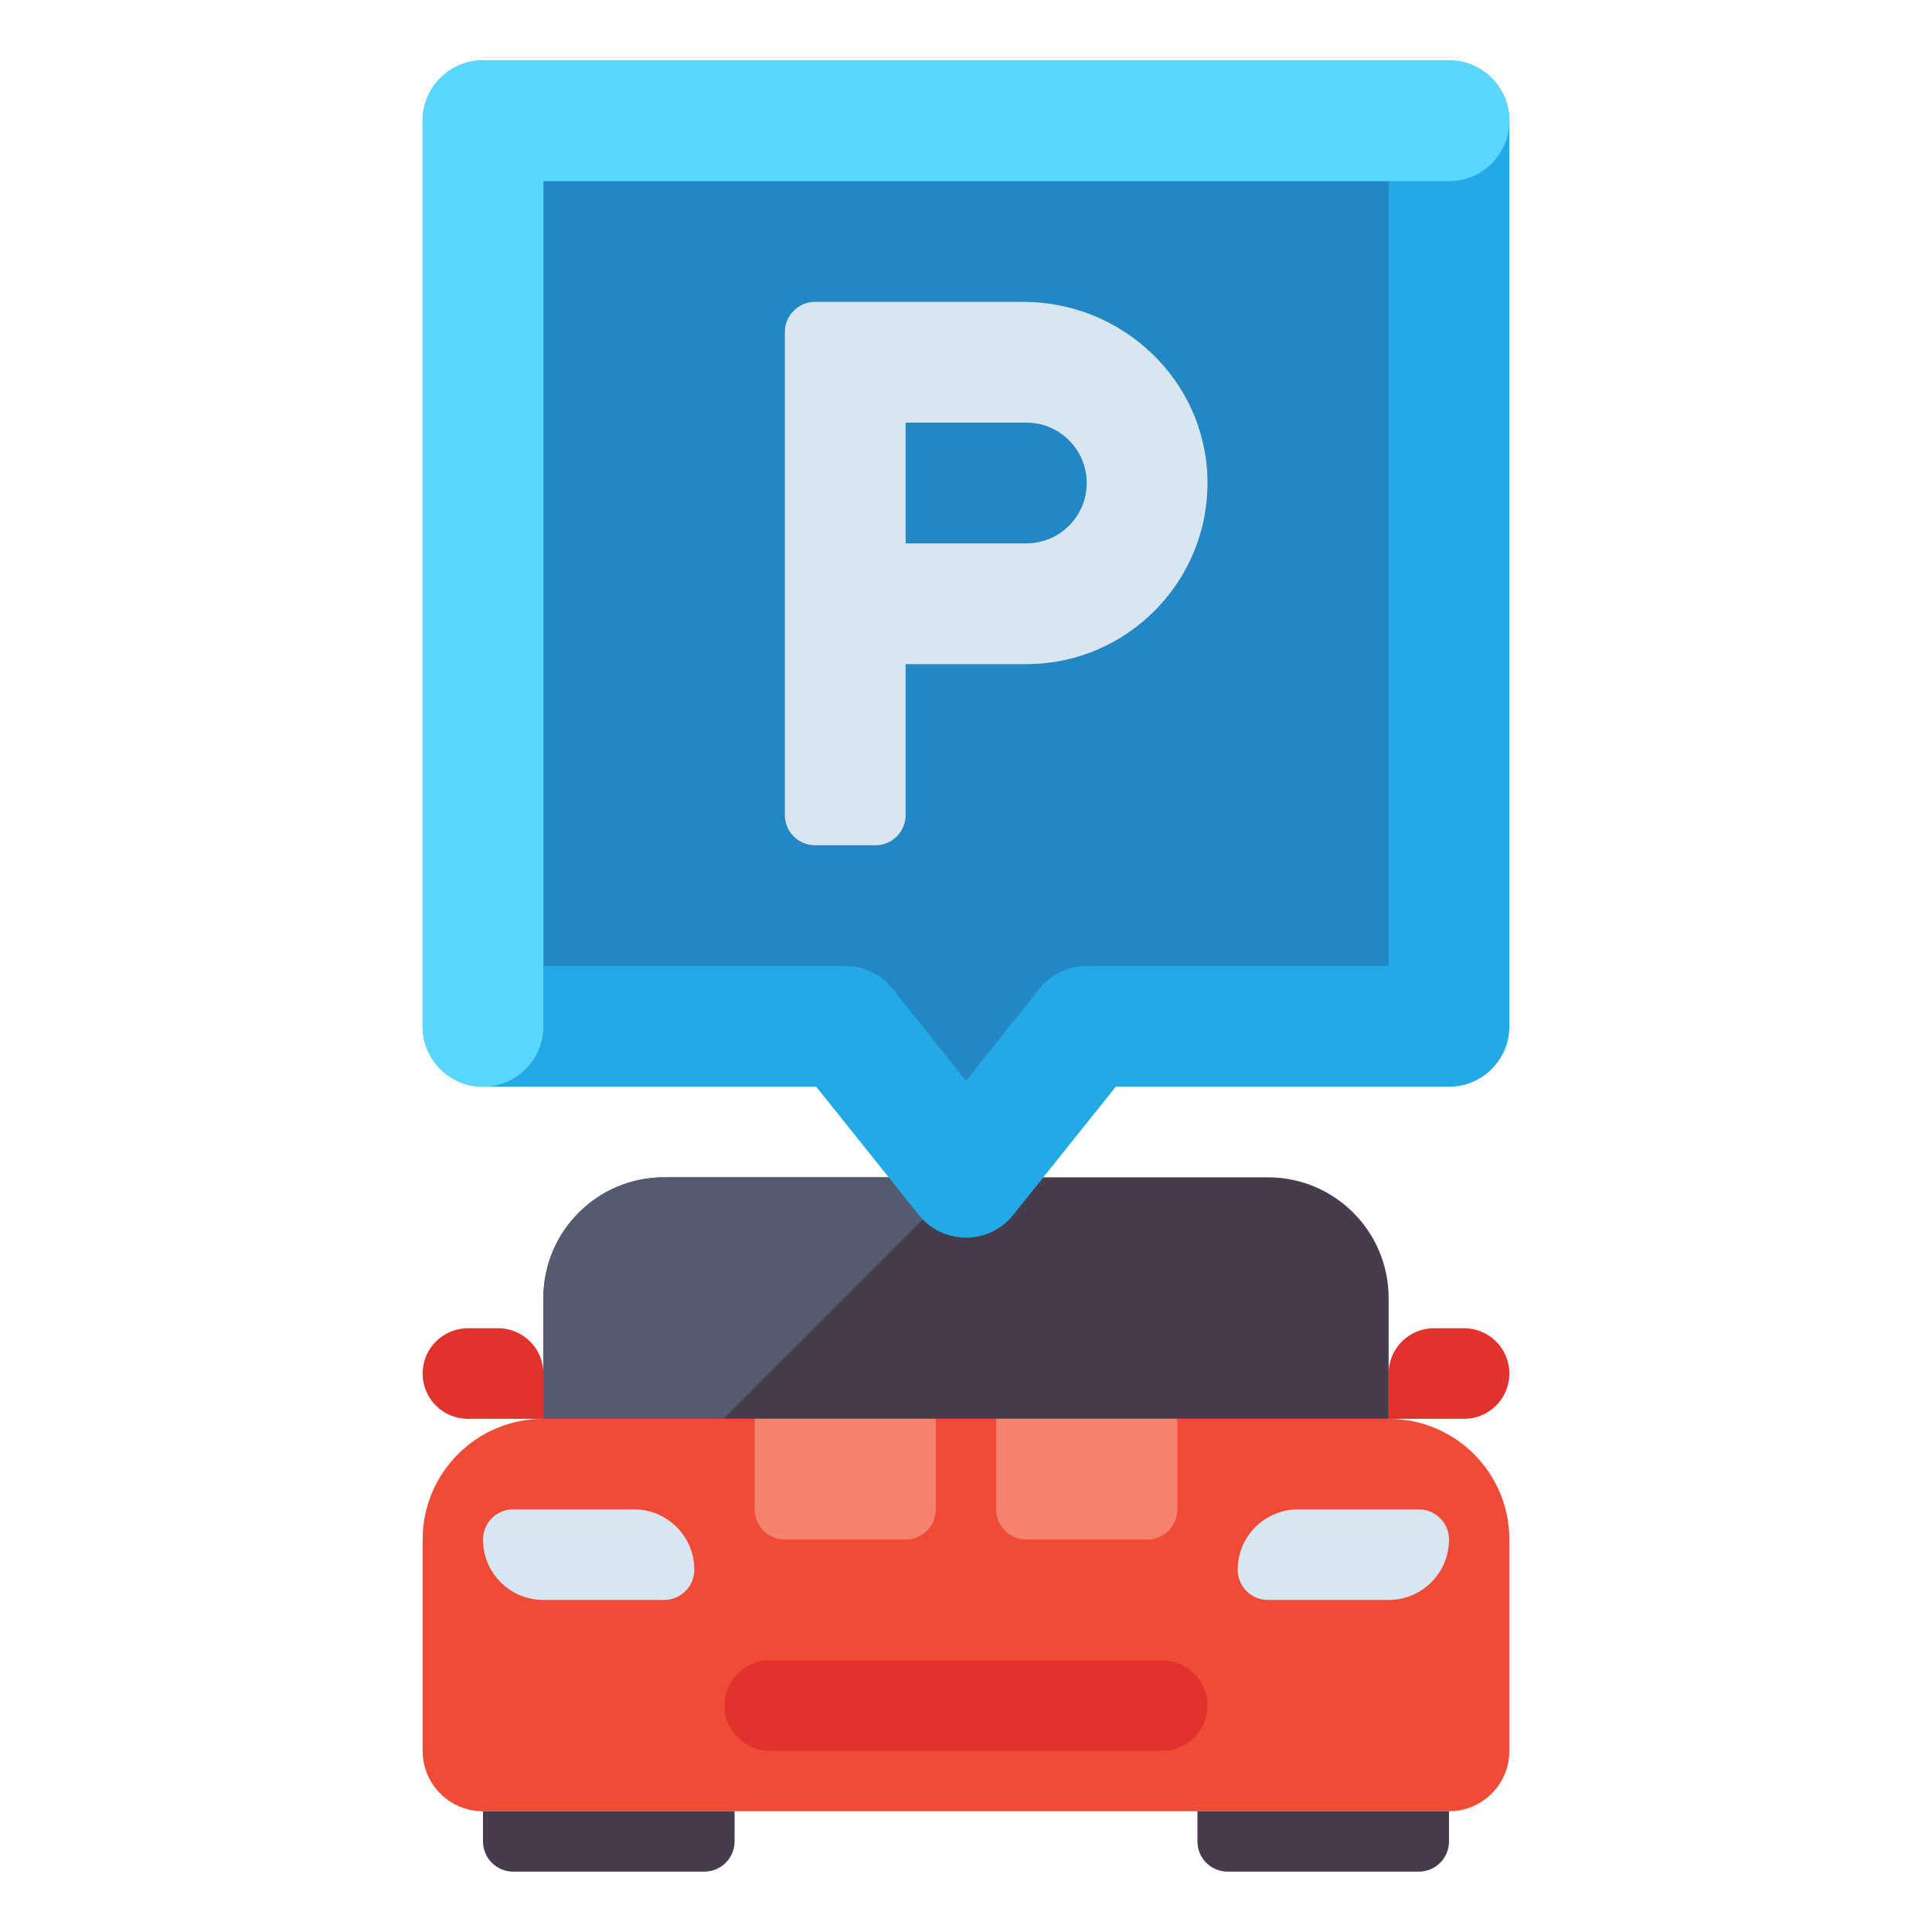 <?xml version="1.0" encoding="utf-8"?>
<!-- Generator: Adobe Illustrator 24.0.0, SVG Export Plug-In . SVG Version: 6.00 Build 0)  -->
<svg version="1.1" id="Layer_1" xmlns="http://www.w3.org/2000/svg" xmlns:xlink="http://www.w3.org/1999/xlink" x="0px" y="0px"
	 viewBox="0 0 512 512" enable-background="new 0 0 512 512" xml:space="preserve">
<g>
	<g>
		<g>
			<path fill="#F04B37" d="M368,376H144c-17.673,0-32,14.327-32,32v56c0,8.837,7.163,16,16,16h256c8.837,0,16-7.163,16-16v-56
				C400,390.327,385.673,376,368,376z"/>
		</g>
		<g>
			<path fill="#463C4B" d="M336,312H176c-17.673,0-32,14.327-32,32v32h224v-32C368,326.327,353.673,312,336,312z"/>
		</g>
		<g>
			<path fill="#555A6E" d="M255.708,312H176c-17.673,0-32,14.327-32,32v32h47.708L255.708,312z"/>
		</g>
		<g>
			<path fill="#E1322D" d="M308,440H204c-6.627,0-12,5.373-12,12v0c0,6.627,5.373,12,12,12h104c6.627,0,12-5.373,12-12v0
				C320,445.372,314.627,440,308,440z"/>
		</g>
		<g>
			<path fill="#D7E6F0" d="M176,424h-32c-8.837,0-16-7.163-16-16v0c0-4.418,3.582-8,8-8h32c8.837,0,16,7.163,16,16v0
				C184,420.418,180.418,424,176,424z"/>
		</g>
		<g>
			<path fill="#D7E6F0" d="M336,424h32c8.837,0,16-7.163,16-16v0c0-4.418-3.582-8-8-8h-32c-8.837,0-16,7.163-16,16v0
				C328,420.418,331.582,424,336,424z"/>
		</g>
		<g>
			<path fill="#463C4B" d="M186.667,496H136c-4.418,0-8-3.582-8-8v-8h66.667v8C194.667,492.418,191.085,496,186.667,496z"/>
		</g>
		<g>
			<path fill="#463C4B" d="M376,496h-50.667c-4.418,0-8-3.582-8-8v-8H384v8C384,492.418,380.418,496,376,496z"/>
		</g>
		<g>
			<path fill="#F5826E" d="M240,408h-32c-4.418,0-8-3.582-8-8v-24h48v24C248,404.418,244.418,408,240,408z"/>
		</g>
		<g>
			<path fill="#F5826E" d="M304,408h-32c-4.418,0-8-3.582-8-8v-24h48v24C312,404.418,308.418,408,304,408z"/>
		</g>
		<g>
			<path fill="#E1322D" d="M124,352h8c6.627,0,12,5.373,12,12v12h-20c-6.627,0-12-5.373-12-12l0,0C112,357.373,117.373,352,124,352z
				"/>
		</g>
		<g>
			<path fill="#E1322D" d="M388,352h-8c-6.627,0-12,5.373-12,12v12h20c6.627,0,12-5.373,12-12l0,0C400,357.373,394.627,352,388,352z
				"/>
		</g>
	</g>
	<g>
		<g>
			<polygon fill="#2387C3" points="384,272 288,272 256,312 224,272 128,272 128,32 384,32 			"/>
			<path fill="#23AAE6" d="M256,328c-4.86,0-9.458-2.209-12.494-6.005L216.31,288H128c-8.836,0-16-7.164-16-16V32
				c0-8.836,7.164-16,16-16h256c8.837,0,16,7.164,16,16v240c0,8.836-7.163,16-16,16h-88.31l-27.196,33.995
				C265.458,325.791,260.86,328,256,328z M144,256h80c4.86,0,9.458,2.209,12.494,6.005L256,286.387l19.506-24.382
				C278.542,258.209,283.14,256,288,256h80V48H144V256z"/>
		</g>
		<g>
			<path fill="#5AD7FF" d="M128,288c-8.836,0-16-7.164-16-16V32c0-8.836,7.164-16,16-16h256c8.837,0,16,7.164,16,16s-7.163,16-16,16
				H144v224C144,280.836,136.836,288,128,288z"/>
		</g>
		<g>
			<path fill="#D7E6F0" d="M271.195,80H216c-4.418,0-8,3.582-8,8v128c0,4.418,3.582,8,8,8h16c4.418,0,8-3.582,8-8v-40h32
				c26.776,0,48.501-22.038,47.991-48.928C319.493,100.793,297.478,80,271.195,80z M272,144h-32v-32h32c8.822,0,16,7.178,16,16
				S280.822,144,272,144z"/>
		</g>
	</g>
</g>
</svg>
